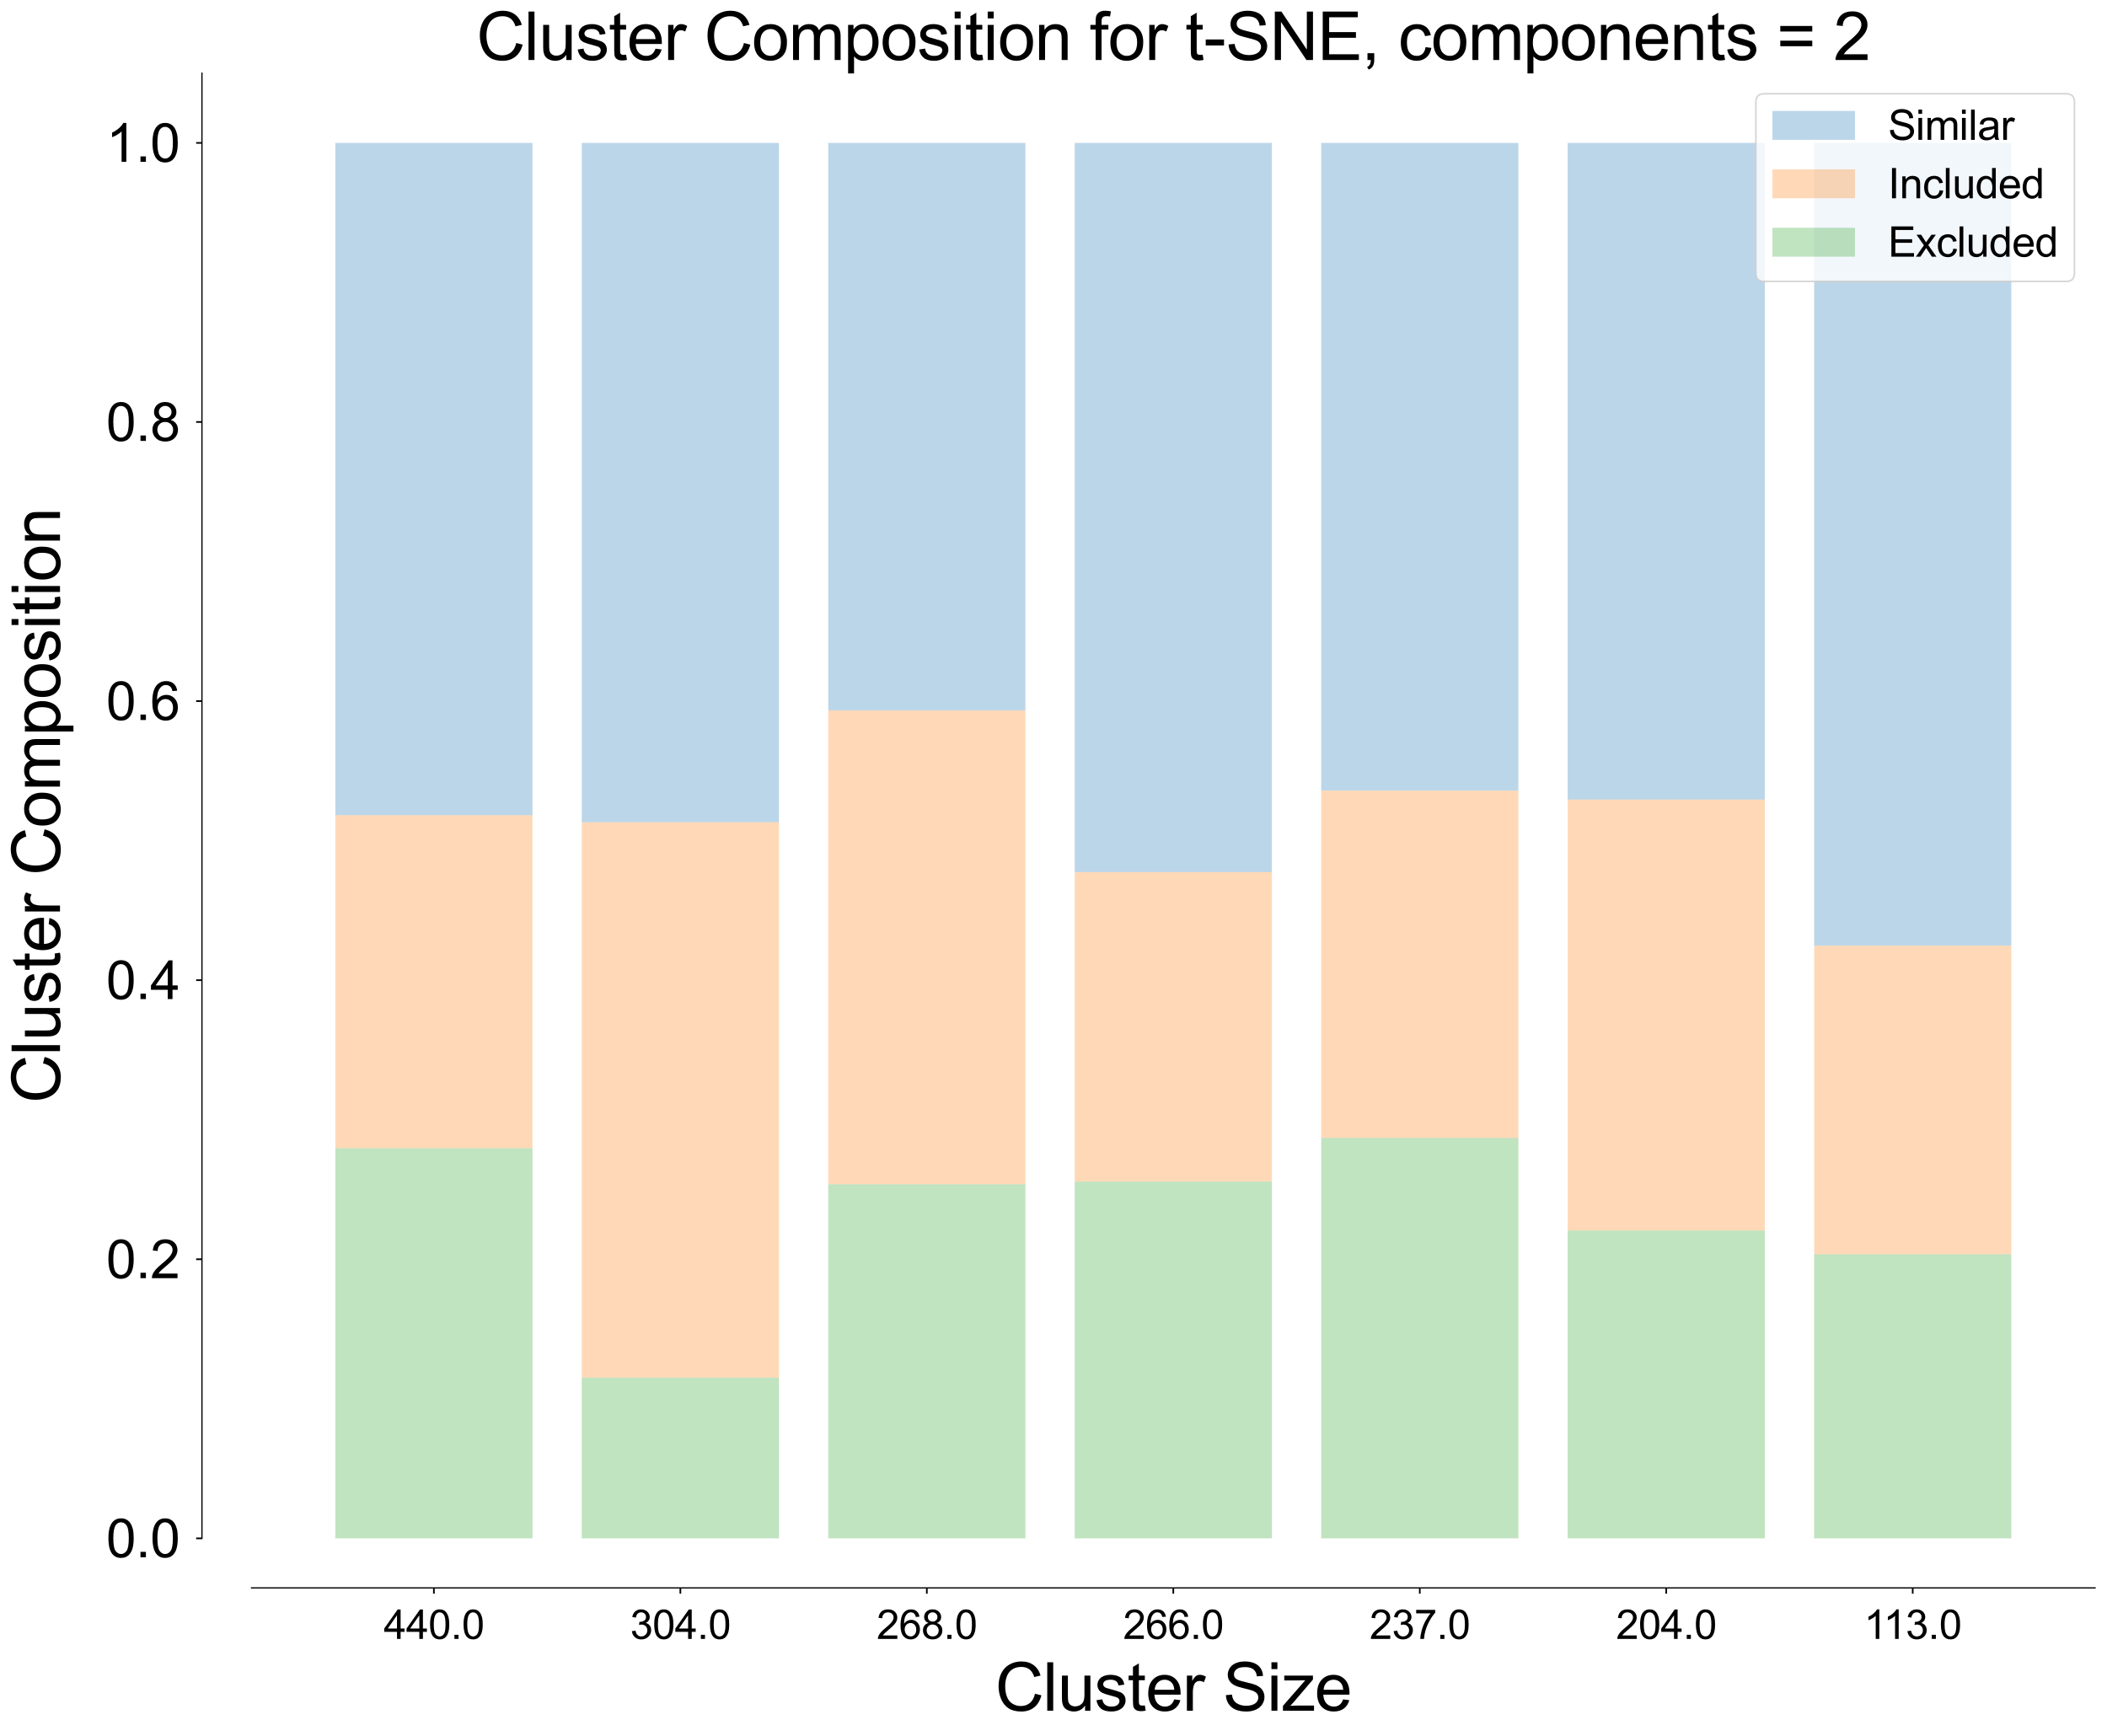 <?xml version="1.0" encoding="utf-8" standalone="no"?>
<!DOCTYPE svg PUBLIC "-//W3C//DTD SVG 1.1//EN"
  "http://www.w3.org/Graphics/SVG/1.1/DTD/svg11.dtd">
<svg xmlns:xlink="http://www.w3.org/1999/xlink" width="1275.449pt" height="1050.8pt" viewBox="0 0 1275.449 1050.8" xmlns="http://www.w3.org/2000/svg" version="1.1">
 <defs>
  <style type="text/css">*{stroke-linejoin: round; stroke-linecap: butt}</style>
 </defs>
 <g id="figure_1">
  <g id="patch_1">
   <path d="M 0 1050.8 
L 1275.449 1050.8 
L 1275.449 0 
L 0 0 
z
" style="fill: #ffffff"/>
  </g>
  <g id="axes_1">
   <g id="patch_2">
    <path d="M 152.249 931.309 
L 1268.249 931.309 
L 1268.249 44.269 
L 152.249 44.269 
z
" style="fill: #ffffff"/>
   </g>
   <g id="patch_3">
    <path d="M 202.976 493.549 
L 322.334 493.549 
L 322.334 86.509 
L 202.976 86.509 
z
" clip-path="url(#p5bec9e92bb)" style="fill: #1f77b4; opacity: 0.3"/>
   </g>
   <g id="patch_4">
    <path d="M 352.174 497.793 
L 471.532 497.793 
L 471.532 86.509 
L 352.174 86.509 
z
" clip-path="url(#p5bec9e92bb)" style="fill: #1f77b4; opacity: 0.3"/>
   </g>
   <g id="patch_5">
    <path d="M 501.372 430.103 
L 620.73 430.103 
L 620.73 86.509 
L 501.372 86.509 
z
" clip-path="url(#p5bec9e92bb)" style="fill: #1f77b4; opacity: 0.3"/>
   </g>
   <g id="patch_6">
    <path d="M 650.57 527.964 
L 769.928 527.964 
L 769.928 86.509 
L 650.57 86.509 
z
" clip-path="url(#p5bec9e92bb)" style="fill: #1f77b4; opacity: 0.3"/>
   </g>
   <g id="patch_7">
    <path d="M 799.767 478.61 
L 919.126 478.61 
L 919.126 86.509 
L 799.767 86.509 
z
" clip-path="url(#p5bec9e92bb)" style="fill: #1f77b4; opacity: 0.3"/>
   </g>
   <g id="patch_8">
    <path d="M 948.965 484.062 
L 1068.324 484.062 
L 1068.324 86.509 
L 948.965 86.509 
z
" clip-path="url(#p5bec9e92bb)" style="fill: #1f77b4; opacity: 0.3"/>
   </g>
   <g id="patch_9">
    <path d="M 1098.163 572.456 
L 1217.521 572.456 
L 1217.521 86.509 
L 1098.163 86.509 
z
" clip-path="url(#p5bec9e92bb)" style="fill: #1f77b4; opacity: 0.3"/>
   </g>
   <g id="patch_10">
    <path d="M 202.976 695.149 
L 322.334 695.149 
L 322.334 493.549 
L 202.976 493.549 
z
" clip-path="url(#p5bec9e92bb)" style="fill: #ff7f0e; opacity: 0.3"/>
   </g>
   <g id="patch_11">
    <path d="M 352.174 834.046 
L 471.532 834.046 
L 471.532 497.793 
L 352.174 497.793 
z
" clip-path="url(#p5bec9e92bb)" style="fill: #ff7f0e; opacity: 0.3"/>
   </g>
   <g id="patch_12">
    <path d="M 501.372 716.957 
L 620.73 716.957 
L 620.73 430.103 
L 501.372 430.103 
z
" clip-path="url(#p5bec9e92bb)" style="fill: #ff7f0e; opacity: 0.3"/>
   </g>
   <g id="patch_13">
    <path d="M 650.57 715.345 
L 769.928 715.345 
L 769.928 527.964 
L 650.57 527.964 
z
" clip-path="url(#p5bec9e92bb)" style="fill: #ff7f0e; opacity: 0.3"/>
   </g>
   <g id="patch_14">
    <path d="M 799.767 688.919 
L 919.126 688.919 
L 919.126 478.61 
L 799.767 478.61 
z
" clip-path="url(#p5bec9e92bb)" style="fill: #ff7f0e; opacity: 0.3"/>
   </g>
   <g id="patch_15">
    <path d="M 948.965 744.956 
L 1068.324 744.956 
L 1068.324 484.062 
L 948.965 484.062 
z
" clip-path="url(#p5bec9e92bb)" style="fill: #ff7f0e; opacity: 0.3"/>
   </g>
   <g id="patch_16">
    <path d="M 1098.163 759.358 
L 1217.521 759.358 
L 1217.521 572.456 
L 1098.163 572.456 
z
" clip-path="url(#p5bec9e92bb)" style="fill: #ff7f0e; opacity: 0.3"/>
   </g>
   <g id="patch_17">
    <path d="M 202.976 931.309 
L 322.334 931.309 
L 322.334 695.149 
L 202.976 695.149 
z
" clip-path="url(#p5bec9e92bb)" style="fill: #2ca02c; opacity: 0.3"/>
   </g>
   <g id="patch_18">
    <path d="M 352.174 931.309 
L 471.532 931.309 
L 471.532 834.046 
L 352.174 834.046 
z
" clip-path="url(#p5bec9e92bb)" style="fill: #2ca02c; opacity: 0.3"/>
   </g>
   <g id="patch_19">
    <path d="M 501.372 931.309 
L 620.73 931.309 
L 620.73 716.957 
L 501.372 716.957 
z
" clip-path="url(#p5bec9e92bb)" style="fill: #2ca02c; opacity: 0.3"/>
   </g>
   <g id="patch_20">
    <path d="M 650.57 931.309 
L 769.928 931.309 
L 769.928 715.345 
L 650.57 715.345 
z
" clip-path="url(#p5bec9e92bb)" style="fill: #2ca02c; opacity: 0.3"/>
   </g>
   <g id="patch_21">
    <path d="M 799.767 931.309 
L 919.126 931.309 
L 919.126 688.919 
L 799.767 688.919 
z
" clip-path="url(#p5bec9e92bb)" style="fill: #2ca02c; opacity: 0.3"/>
   </g>
   <g id="patch_22">
    <path d="M 948.965 931.309 
L 1068.324 931.309 
L 1068.324 744.956 
L 948.965 744.956 
z
" clip-path="url(#p5bec9e92bb)" style="fill: #2ca02c; opacity: 0.3"/>
   </g>
   <g id="patch_23">
    <path d="M 1098.163 931.309 
L 1217.521 931.309 
L 1217.521 759.358 
L 1098.163 759.358 
z
" clip-path="url(#p5bec9e92bb)" style="fill: #2ca02c; opacity: 0.3"/>
   </g>
   <g id="matplotlib.axis_1">
    <g id="xtick_1">
     <g id="line2d_1">
      <defs>
       <path id="meb8f363463" d="M 0 0 
L 0 3.5 
" style="stroke: #000000"/>
      </defs>
      <g>
       <use xlink:href="#meb8f363463" x="262.655" y="961.309" style="stroke: #000000"/>
      </g>
     </g>
     <g id="text_1">
      <!-- 440.0 -->
      <g transform="translate(232.271 992.192)scale(0.243 -0.243)">
       <defs>
        <path id="ArialMT-34" d="M 2069 0 
L 2069 1097 
L 81 1097 
L 81 1613 
L 2172 4581 
L 2631 4581 
L 2631 1613 
L 3250 1613 
L 3250 1097 
L 2631 1097 
L 2631 0 
L 2069 0 
z
M 2069 1613 
L 2069 3678 
L 634 1613 
L 2069 1613 
z
" transform="scale(0.016)"/>
        <path id="ArialMT-30" d="M 266 2259 
Q 266 3072 433 3567 
Q 600 4063 929 4331 
Q 1259 4600 1759 4600 
Q 2128 4600 2406 4451 
Q 2684 4303 2865 4023 
Q 3047 3744 3150 3342 
Q 3253 2941 3253 2259 
Q 3253 1453 3087 958 
Q 2922 463 2592 192 
Q 2263 -78 1759 -78 
Q 1097 -78 719 397 
Q 266 969 266 2259 
z
M 844 2259 
Q 844 1131 1108 757 
Q 1372 384 1759 384 
Q 2147 384 2411 759 
Q 2675 1134 2675 2259 
Q 2675 3391 2411 3762 
Q 2147 4134 1753 4134 
Q 1366 4134 1134 3806 
Q 844 3388 844 2259 
z
" transform="scale(0.016)"/>
        <path id="ArialMT-2e" d="M 581 0 
L 581 641 
L 1222 641 
L 1222 0 
L 581 0 
z
" transform="scale(0.016)"/>
       </defs>
       <use xlink:href="#ArialMT-34"/>
       <use xlink:href="#ArialMT-34" x="55.615"/>
       <use xlink:href="#ArialMT-30" x="111.23"/>
       <use xlink:href="#ArialMT-2e" x="166.846"/>
       <use xlink:href="#ArialMT-30" x="194.629"/>
      </g>
     </g>
    </g>
    <g id="xtick_2">
     <g id="line2d_2">
      <g>
       <use xlink:href="#meb8f363463" x="411.853" y="961.309" style="stroke: #000000"/>
      </g>
     </g>
     <g id="text_2">
      <!-- 304.0 -->
      <g transform="translate(381.469 992.192)scale(0.243 -0.243)">
       <defs>
        <path id="ArialMT-33" d="M 269 1209 
L 831 1284 
Q 928 806 1161 595 
Q 1394 384 1728 384 
Q 2125 384 2398 659 
Q 2672 934 2672 1341 
Q 2672 1728 2419 1979 
Q 2166 2231 1775 2231 
Q 1616 2231 1378 2169 
L 1441 2663 
Q 1497 2656 1531 2656 
Q 1891 2656 2178 2843 
Q 2466 3031 2466 3422 
Q 2466 3731 2256 3934 
Q 2047 4138 1716 4138 
Q 1388 4138 1169 3931 
Q 950 3725 888 3313 
L 325 3413 
Q 428 3978 793 4289 
Q 1159 4600 1703 4600 
Q 2078 4600 2393 4439 
Q 2709 4278 2876 4000 
Q 3044 3722 3044 3409 
Q 3044 3113 2884 2869 
Q 2725 2625 2413 2481 
Q 2819 2388 3044 2092 
Q 3269 1797 3269 1353 
Q 3269 753 2831 336 
Q 2394 -81 1725 -81 
Q 1122 -81 723 278 
Q 325 638 269 1209 
z
" transform="scale(0.016)"/>
       </defs>
       <use xlink:href="#ArialMT-33"/>
       <use xlink:href="#ArialMT-30" x="55.615"/>
       <use xlink:href="#ArialMT-34" x="111.23"/>
       <use xlink:href="#ArialMT-2e" x="166.846"/>
       <use xlink:href="#ArialMT-30" x="194.629"/>
      </g>
     </g>
    </g>
    <g id="xtick_3">
     <g id="line2d_3">
      <g>
       <use xlink:href="#meb8f363463" x="561.051" y="961.309" style="stroke: #000000"/>
      </g>
     </g>
     <g id="text_3">
      <!-- 268.0 -->
      <g transform="translate(530.667 992.192)scale(0.243 -0.243)">
       <defs>
        <path id="ArialMT-32" d="M 3222 541 
L 3222 0 
L 194 0 
Q 188 203 259 391 
Q 375 700 629 1000 
Q 884 1300 1366 1694 
Q 2113 2306 2375 2664 
Q 2638 3022 2638 3341 
Q 2638 3675 2398 3904 
Q 2159 4134 1775 4134 
Q 1369 4134 1125 3890 
Q 881 3647 878 3216 
L 300 3275 
Q 359 3922 746 4261 
Q 1134 4600 1788 4600 
Q 2447 4600 2831 4234 
Q 3216 3869 3216 3328 
Q 3216 3053 3103 2787 
Q 2991 2522 2730 2228 
Q 2469 1934 1863 1422 
Q 1356 997 1212 845 
Q 1069 694 975 541 
L 3222 541 
z
" transform="scale(0.016)"/>
        <path id="ArialMT-36" d="M 3184 3459 
L 2625 3416 
Q 2550 3747 2413 3897 
Q 2184 4138 1850 4138 
Q 1581 4138 1378 3988 
Q 1113 3794 959 3422 
Q 806 3050 800 2363 
Q 1003 2672 1297 2822 
Q 1591 2972 1913 2972 
Q 2475 2972 2870 2558 
Q 3266 2144 3266 1488 
Q 3266 1056 3080 686 
Q 2894 316 2569 119 
Q 2244 -78 1831 -78 
Q 1128 -78 684 439 
Q 241 956 241 2144 
Q 241 3472 731 4075 
Q 1159 4600 1884 4600 
Q 2425 4600 2770 4297 
Q 3116 3994 3184 3459 
z
M 888 1484 
Q 888 1194 1011 928 
Q 1134 663 1356 523 
Q 1578 384 1822 384 
Q 2178 384 2434 671 
Q 2691 959 2691 1453 
Q 2691 1928 2437 2201 
Q 2184 2475 1800 2475 
Q 1419 2475 1153 2201 
Q 888 1928 888 1484 
z
" transform="scale(0.016)"/>
        <path id="ArialMT-38" d="M 1131 2484 
Q 781 2613 612 2850 
Q 444 3088 444 3419 
Q 444 3919 803 4259 
Q 1163 4600 1759 4600 
Q 2359 4600 2725 4251 
Q 3091 3903 3091 3403 
Q 3091 3084 2923 2848 
Q 2756 2613 2416 2484 
Q 2838 2347 3058 2040 
Q 3278 1734 3278 1309 
Q 3278 722 2862 322 
Q 2447 -78 1769 -78 
Q 1091 -78 675 323 
Q 259 725 259 1325 
Q 259 1772 486 2073 
Q 713 2375 1131 2484 
z
M 1019 3438 
Q 1019 3113 1228 2906 
Q 1438 2700 1772 2700 
Q 2097 2700 2305 2904 
Q 2513 3109 2513 3406 
Q 2513 3716 2298 3927 
Q 2084 4138 1766 4138 
Q 1444 4138 1231 3931 
Q 1019 3725 1019 3438 
z
M 838 1322 
Q 838 1081 952 856 
Q 1066 631 1291 507 
Q 1516 384 1775 384 
Q 2178 384 2440 643 
Q 2703 903 2703 1303 
Q 2703 1709 2433 1975 
Q 2163 2241 1756 2241 
Q 1359 2241 1098 1978 
Q 838 1716 838 1322 
z
" transform="scale(0.016)"/>
       </defs>
       <use xlink:href="#ArialMT-32"/>
       <use xlink:href="#ArialMT-36" x="55.615"/>
       <use xlink:href="#ArialMT-38" x="111.23"/>
       <use xlink:href="#ArialMT-2e" x="166.846"/>
       <use xlink:href="#ArialMT-30" x="194.629"/>
      </g>
     </g>
    </g>
    <g id="xtick_4">
     <g id="line2d_4">
      <g>
       <use xlink:href="#meb8f363463" x="710.249" y="961.309" style="stroke: #000000"/>
      </g>
     </g>
     <g id="text_4">
      <!-- 266.0 -->
      <g transform="translate(679.865 992.192)scale(0.243 -0.243)">
       <use xlink:href="#ArialMT-32"/>
       <use xlink:href="#ArialMT-36" x="55.615"/>
       <use xlink:href="#ArialMT-36" x="111.23"/>
       <use xlink:href="#ArialMT-2e" x="166.846"/>
       <use xlink:href="#ArialMT-30" x="194.629"/>
      </g>
     </g>
    </g>
    <g id="xtick_5">
     <g id="line2d_5">
      <g>
       <use xlink:href="#meb8f363463" x="859.447" y="961.309" style="stroke: #000000"/>
      </g>
     </g>
     <g id="text_5">
      <!-- 237.0 -->
      <g transform="translate(829.063 992.192)scale(0.243 -0.243)">
       <defs>
        <path id="ArialMT-37" d="M 303 3981 
L 303 4522 
L 3269 4522 
L 3269 4084 
Q 2831 3619 2401 2847 
Q 1972 2075 1738 1259 
Q 1569 684 1522 0 
L 944 0 
Q 953 541 1156 1306 
Q 1359 2072 1739 2783 
Q 2119 3494 2547 3981 
L 303 3981 
z
" transform="scale(0.016)"/>
       </defs>
       <use xlink:href="#ArialMT-32"/>
       <use xlink:href="#ArialMT-33" x="55.615"/>
       <use xlink:href="#ArialMT-37" x="111.23"/>
       <use xlink:href="#ArialMT-2e" x="166.846"/>
       <use xlink:href="#ArialMT-30" x="194.629"/>
      </g>
     </g>
    </g>
    <g id="xtick_6">
     <g id="line2d_6">
      <g>
       <use xlink:href="#meb8f363463" x="1008.644" y="961.309" style="stroke: #000000"/>
      </g>
     </g>
     <g id="text_6">
      <!-- 204.0 -->
      <g transform="translate(978.261 992.192)scale(0.243 -0.243)">
       <use xlink:href="#ArialMT-32"/>
       <use xlink:href="#ArialMT-30" x="55.615"/>
       <use xlink:href="#ArialMT-34" x="111.23"/>
       <use xlink:href="#ArialMT-2e" x="166.846"/>
       <use xlink:href="#ArialMT-30" x="194.629"/>
      </g>
     </g>
    </g>
    <g id="xtick_7">
     <g id="line2d_7">
      <g>
       <use xlink:href="#meb8f363463" x="1157.842" y="961.309" style="stroke: #000000"/>
      </g>
     </g>
     <g id="text_7">
      <!-- 113.0 -->
      <g transform="translate(1128.354 992.192)scale(0.243 -0.243)">
       <defs>
        <path id="ArialMT-31" d="M 2384 0 
L 1822 0 
L 1822 3584 
Q 1619 3391 1289 3197 
Q 959 3003 697 2906 
L 697 3450 
Q 1169 3672 1522 3987 
Q 1875 4303 2022 4600 
L 2384 4600 
L 2384 0 
z
" transform="scale(0.016)"/>
       </defs>
       <use xlink:href="#ArialMT-31"/>
       <use xlink:href="#ArialMT-31" x="48.24"/>
       <use xlink:href="#ArialMT-33" x="103.855"/>
       <use xlink:href="#ArialMT-2e" x="159.471"/>
       <use xlink:href="#ArialMT-30" x="187.254"/>
      </g>
     </g>
    </g>
    <g id="text_8">
     <!-- Cluster Size -->
     <g transform="translate(602.439 1035.65)scale(0.4 -0.4)">
      <defs>
       <path id="ArialMT-43" d="M 3763 1606 
L 4369 1453 
Q 4178 706 3683 314 
Q 3188 -78 2472 -78 
Q 1731 -78 1267 223 
Q 803 525 561 1097 
Q 319 1669 319 2325 
Q 319 3041 592 3573 
Q 866 4106 1370 4382 
Q 1875 4659 2481 4659 
Q 3169 4659 3637 4309 
Q 4106 3959 4291 3325 
L 3694 3184 
Q 3534 3684 3231 3912 
Q 2928 4141 2469 4141 
Q 1941 4141 1586 3887 
Q 1231 3634 1087 3207 
Q 944 2781 944 2328 
Q 944 1744 1114 1308 
Q 1284 872 1643 656 
Q 2003 441 2422 441 
Q 2931 441 3284 734 
Q 3638 1028 3763 1606 
z
" transform="scale(0.016)"/>
       <path id="ArialMT-6c" d="M 409 0 
L 409 4581 
L 972 4581 
L 972 0 
L 409 0 
z
" transform="scale(0.016)"/>
       <path id="ArialMT-75" d="M 2597 0 
L 2597 488 
Q 2209 -75 1544 -75 
Q 1250 -75 995 37 
Q 741 150 617 320 
Q 494 491 444 738 
Q 409 903 409 1263 
L 409 3319 
L 972 3319 
L 972 1478 
Q 972 1038 1006 884 
Q 1059 663 1231 536 
Q 1403 409 1656 409 
Q 1909 409 2131 539 
Q 2353 669 2445 892 
Q 2538 1116 2538 1541 
L 2538 3319 
L 3100 3319 
L 3100 0 
L 2597 0 
z
" transform="scale(0.016)"/>
       <path id="ArialMT-73" d="M 197 991 
L 753 1078 
Q 800 744 1014 566 
Q 1228 388 1613 388 
Q 2000 388 2187 545 
Q 2375 703 2375 916 
Q 2375 1106 2209 1216 
Q 2094 1291 1634 1406 
Q 1016 1563 777 1677 
Q 538 1791 414 1992 
Q 291 2194 291 2438 
Q 291 2659 392 2848 
Q 494 3038 669 3163 
Q 800 3259 1026 3326 
Q 1253 3394 1513 3394 
Q 1903 3394 2198 3281 
Q 2494 3169 2634 2976 
Q 2775 2784 2828 2463 
L 2278 2388 
Q 2241 2644 2061 2787 
Q 1881 2931 1553 2931 
Q 1166 2931 1000 2803 
Q 834 2675 834 2503 
Q 834 2394 903 2306 
Q 972 2216 1119 2156 
Q 1203 2125 1616 2013 
Q 2213 1853 2448 1751 
Q 2684 1650 2818 1456 
Q 2953 1263 2953 975 
Q 2953 694 2789 445 
Q 2625 197 2315 61 
Q 2006 -75 1616 -75 
Q 969 -75 630 194 
Q 291 463 197 991 
z
" transform="scale(0.016)"/>
       <path id="ArialMT-74" d="M 1650 503 
L 1731 6 
Q 1494 -44 1306 -44 
Q 1000 -44 831 53 
Q 663 150 594 308 
Q 525 466 525 972 
L 525 2881 
L 113 2881 
L 113 3319 
L 525 3319 
L 525 4141 
L 1084 4478 
L 1084 3319 
L 1650 3319 
L 1650 2881 
L 1084 2881 
L 1084 941 
Q 1084 700 1114 631 
Q 1144 563 1211 522 
Q 1278 481 1403 481 
Q 1497 481 1650 503 
z
" transform="scale(0.016)"/>
       <path id="ArialMT-65" d="M 2694 1069 
L 3275 997 
Q 3138 488 2766 206 
Q 2394 -75 1816 -75 
Q 1088 -75 661 373 
Q 234 822 234 1631 
Q 234 2469 665 2931 
Q 1097 3394 1784 3394 
Q 2450 3394 2872 2941 
Q 3294 2488 3294 1666 
Q 3294 1616 3291 1516 
L 816 1516 
Q 847 969 1125 678 
Q 1403 388 1819 388 
Q 2128 388 2347 550 
Q 2566 713 2694 1069 
z
M 847 1978 
L 2700 1978 
Q 2663 2397 2488 2606 
Q 2219 2931 1791 2931 
Q 1403 2931 1139 2672 
Q 875 2413 847 1978 
z
" transform="scale(0.016)"/>
       <path id="ArialMT-72" d="M 416 0 
L 416 3319 
L 922 3319 
L 922 2816 
Q 1116 3169 1280 3281 
Q 1444 3394 1641 3394 
Q 1925 3394 2219 3213 
L 2025 2691 
Q 1819 2813 1613 2813 
Q 1428 2813 1281 2702 
Q 1134 2591 1072 2394 
Q 978 2094 978 1738 
L 978 0 
L 416 0 
z
" transform="scale(0.016)"/>
       <path id="ArialMT-20" transform="scale(0.016)"/>
       <path id="ArialMT-53" d="M 288 1472 
L 859 1522 
Q 900 1178 1048 958 
Q 1197 738 1509 602 
Q 1822 466 2213 466 
Q 2559 466 2825 569 
Q 3091 672 3220 851 
Q 3350 1031 3350 1244 
Q 3350 1459 3225 1620 
Q 3100 1781 2813 1891 
Q 2628 1963 1997 2114 
Q 1366 2266 1113 2400 
Q 784 2572 623 2826 
Q 463 3081 463 3397 
Q 463 3744 659 4045 
Q 856 4347 1234 4503 
Q 1613 4659 2075 4659 
Q 2584 4659 2973 4495 
Q 3363 4331 3572 4012 
Q 3781 3694 3797 3291 
L 3216 3247 
Q 3169 3681 2898 3903 
Q 2628 4125 2100 4125 
Q 1550 4125 1298 3923 
Q 1047 3722 1047 3438 
Q 1047 3191 1225 3031 
Q 1400 2872 2139 2705 
Q 2878 2538 3153 2413 
Q 3553 2228 3743 1945 
Q 3934 1663 3934 1294 
Q 3934 928 3725 604 
Q 3516 281 3123 101 
Q 2731 -78 2241 -78 
Q 1619 -78 1198 103 
Q 778 284 539 648 
Q 300 1013 288 1472 
z
" transform="scale(0.016)"/>
       <path id="ArialMT-69" d="M 425 3934 
L 425 4581 
L 988 4581 
L 988 3934 
L 425 3934 
z
M 425 0 
L 425 3319 
L 988 3319 
L 988 0 
L 425 0 
z
" transform="scale(0.016)"/>
       <path id="ArialMT-7a" d="M 125 0 
L 125 456 
L 2238 2881 
Q 1878 2863 1603 2863 
L 250 2863 
L 250 3319 
L 2963 3319 
L 2963 2947 
L 1166 841 
L 819 456 
Q 1197 484 1528 484 
L 3063 484 
L 3063 0 
L 125 0 
z
" transform="scale(0.016)"/>
      </defs>
      <use xlink:href="#ArialMT-43"/>
      <use xlink:href="#ArialMT-6c" x="72.217"/>
      <use xlink:href="#ArialMT-75" x="94.434"/>
      <use xlink:href="#ArialMT-73" x="150.049"/>
      <use xlink:href="#ArialMT-74" x="200.049"/>
      <use xlink:href="#ArialMT-65" x="227.832"/>
      <use xlink:href="#ArialMT-72" x="283.447"/>
      <use xlink:href="#ArialMT-20" x="316.748"/>
      <use xlink:href="#ArialMT-53" x="344.531"/>
      <use xlink:href="#ArialMT-69" x="411.23"/>
      <use xlink:href="#ArialMT-7a" x="433.447"/>
      <use xlink:href="#ArialMT-65" x="483.447"/>
     </g>
    </g>
   </g>
   <g id="matplotlib.axis_2">
    <g id="ytick_1">
     <g id="line2d_8">
      <defs>
       <path id="mdbbdca24ed" d="M 0 0 
L -3.5 0 
" style="stroke: #000000"/>
      </defs>
      <g>
       <use xlink:href="#mdbbdca24ed" x="122.249" y="931.309" style="stroke: #000000"/>
      </g>
     </g>
     <g id="text_9">
      <!-- 0.0 -->
      <g transform="translate(64.269 942.761)scale(0.32 -0.32)">
       <use xlink:href="#ArialMT-30"/>
       <use xlink:href="#ArialMT-2e" x="55.615"/>
       <use xlink:href="#ArialMT-30" x="83.398"/>
      </g>
     </g>
    </g>
    <g id="ytick_2">
     <g id="line2d_9">
      <g>
       <use xlink:href="#mdbbdca24ed" x="122.249" y="762.349" style="stroke: #000000"/>
      </g>
     </g>
     <g id="text_10">
      <!-- 0.2 -->
      <g transform="translate(64.269 773.801)scale(0.32 -0.32)">
       <use xlink:href="#ArialMT-30"/>
       <use xlink:href="#ArialMT-2e" x="55.615"/>
       <use xlink:href="#ArialMT-32" x="83.398"/>
      </g>
     </g>
    </g>
    <g id="ytick_3">
     <g id="line2d_10">
      <g>
       <use xlink:href="#mdbbdca24ed" x="122.249" y="593.389" style="stroke: #000000"/>
      </g>
     </g>
     <g id="text_11">
      <!-- 0.4 -->
      <g transform="translate(64.269 604.841)scale(0.32 -0.32)">
       <use xlink:href="#ArialMT-30"/>
       <use xlink:href="#ArialMT-2e" x="55.615"/>
       <use xlink:href="#ArialMT-34" x="83.398"/>
      </g>
     </g>
    </g>
    <g id="ytick_4">
     <g id="line2d_11">
      <g>
       <use xlink:href="#mdbbdca24ed" x="122.249" y="424.429" style="stroke: #000000"/>
      </g>
     </g>
     <g id="text_12">
      <!-- 0.6 -->
      <g transform="translate(64.269 435.881)scale(0.32 -0.32)">
       <use xlink:href="#ArialMT-30"/>
       <use xlink:href="#ArialMT-2e" x="55.615"/>
       <use xlink:href="#ArialMT-36" x="83.398"/>
      </g>
     </g>
    </g>
    <g id="ytick_5">
     <g id="line2d_12">
      <g>
       <use xlink:href="#mdbbdca24ed" x="122.249" y="255.469" style="stroke: #000000"/>
      </g>
     </g>
     <g id="text_13">
      <!-- 0.8 -->
      <g transform="translate(64.269 266.921)scale(0.32 -0.32)">
       <use xlink:href="#ArialMT-30"/>
       <use xlink:href="#ArialMT-2e" x="55.615"/>
       <use xlink:href="#ArialMT-38" x="83.398"/>
      </g>
     </g>
    </g>
    <g id="ytick_6">
     <g id="line2d_13">
      <g>
       <use xlink:href="#mdbbdca24ed" x="122.249" y="86.509" style="stroke: #000000"/>
      </g>
     </g>
     <g id="text_14">
      <!-- 1.0 -->
      <g transform="translate(64.269 97.961)scale(0.32 -0.32)">
       <use xlink:href="#ArialMT-31"/>
       <use xlink:href="#ArialMT-2e" x="55.615"/>
       <use xlink:href="#ArialMT-30" x="83.398"/>
      </g>
     </g>
    </g>
    <g id="text_15">
     <!-- Cluster Composition -->
     <g transform="translate(36.319 667.848)rotate(-90)scale(0.4 -0.4)">
      <defs>
       <path id="ArialMT-6f" d="M 213 1659 
Q 213 2581 725 3025 
Q 1153 3394 1769 3394 
Q 2453 3394 2887 2945 
Q 3322 2497 3322 1706 
Q 3322 1066 3130 698 
Q 2938 331 2570 128 
Q 2203 -75 1769 -75 
Q 1072 -75 642 372 
Q 213 819 213 1659 
z
M 791 1659 
Q 791 1022 1069 705 
Q 1347 388 1769 388 
Q 2188 388 2466 706 
Q 2744 1025 2744 1678 
Q 2744 2294 2464 2611 
Q 2184 2928 1769 2928 
Q 1347 2928 1069 2612 
Q 791 2297 791 1659 
z
" transform="scale(0.016)"/>
       <path id="ArialMT-6d" d="M 422 0 
L 422 3319 
L 925 3319 
L 925 2853 
Q 1081 3097 1340 3245 
Q 1600 3394 1931 3394 
Q 2300 3394 2536 3241 
Q 2772 3088 2869 2813 
Q 3263 3394 3894 3394 
Q 4388 3394 4653 3120 
Q 4919 2847 4919 2278 
L 4919 0 
L 4359 0 
L 4359 2091 
Q 4359 2428 4304 2576 
Q 4250 2725 4106 2815 
Q 3963 2906 3769 2906 
Q 3419 2906 3187 2673 
Q 2956 2441 2956 1928 
L 2956 0 
L 2394 0 
L 2394 2156 
Q 2394 2531 2256 2718 
Q 2119 2906 1806 2906 
Q 1569 2906 1367 2781 
Q 1166 2656 1075 2415 
Q 984 2175 984 1722 
L 984 0 
L 422 0 
z
" transform="scale(0.016)"/>
       <path id="ArialMT-70" d="M 422 -1272 
L 422 3319 
L 934 3319 
L 934 2888 
Q 1116 3141 1344 3267 
Q 1572 3394 1897 3394 
Q 2322 3394 2647 3175 
Q 2972 2956 3137 2557 
Q 3303 2159 3303 1684 
Q 3303 1175 3120 767 
Q 2938 359 2589 142 
Q 2241 -75 1856 -75 
Q 1575 -75 1351 44 
Q 1128 163 984 344 
L 984 -1272 
L 422 -1272 
z
M 931 1641 
Q 931 1000 1190 694 
Q 1450 388 1819 388 
Q 2194 388 2461 705 
Q 2728 1022 2728 1688 
Q 2728 2322 2467 2637 
Q 2206 2953 1844 2953 
Q 1484 2953 1207 2617 
Q 931 2281 931 1641 
z
" transform="scale(0.016)"/>
       <path id="ArialMT-6e" d="M 422 0 
L 422 3319 
L 928 3319 
L 928 2847 
Q 1294 3394 1984 3394 
Q 2284 3394 2536 3286 
Q 2788 3178 2913 3003 
Q 3038 2828 3088 2588 
Q 3119 2431 3119 2041 
L 3119 0 
L 2556 0 
L 2556 2019 
Q 2556 2363 2490 2533 
Q 2425 2703 2258 2804 
Q 2091 2906 1866 2906 
Q 1506 2906 1245 2678 
Q 984 2450 984 1813 
L 984 0 
L 422 0 
z
" transform="scale(0.016)"/>
      </defs>
      <use xlink:href="#ArialMT-43"/>
      <use xlink:href="#ArialMT-6c" x="72.217"/>
      <use xlink:href="#ArialMT-75" x="94.434"/>
      <use xlink:href="#ArialMT-73" x="150.049"/>
      <use xlink:href="#ArialMT-74" x="200.049"/>
      <use xlink:href="#ArialMT-65" x="227.832"/>
      <use xlink:href="#ArialMT-72" x="283.447"/>
      <use xlink:href="#ArialMT-20" x="316.748"/>
      <use xlink:href="#ArialMT-43" x="344.531"/>
      <use xlink:href="#ArialMT-6f" x="416.748"/>
      <use xlink:href="#ArialMT-6d" x="472.363"/>
      <use xlink:href="#ArialMT-70" x="555.664"/>
      <use xlink:href="#ArialMT-6f" x="611.279"/>
      <use xlink:href="#ArialMT-73" x="666.895"/>
      <use xlink:href="#ArialMT-69" x="716.895"/>
      <use xlink:href="#ArialMT-74" x="739.111"/>
      <use xlink:href="#ArialMT-69" x="766.895"/>
      <use xlink:href="#ArialMT-6f" x="789.111"/>
      <use xlink:href="#ArialMT-6e" x="844.727"/>
     </g>
    </g>
   </g>
   <g id="patch_24">
    <path d="M 122.249 931.309 
L 122.249 44.269 
" style="fill: none; stroke: #000000; stroke-width: 0.75; stroke-linejoin: miter; stroke-linecap: square"/>
   </g>
   <g id="patch_25">
    <path d="M 152.249 961.309 
L 1268.249 961.309 
" style="fill: none; stroke: #000000; stroke-width: 0.75; stroke-linejoin: miter; stroke-linecap: square"/>
   </g>
   <g id="text_16">
    <!-- Cluster Composition for t-SNE, components = 2 -->
    <g transform="translate(288.424 36.319)scale(0.4 -0.4)">
     <defs>
      <path id="ArialMT-66" d="M 556 0 
L 556 2881 
L 59 2881 
L 59 3319 
L 556 3319 
L 556 3672 
Q 556 4006 616 4169 
Q 697 4388 901 4523 
Q 1106 4659 1475 4659 
Q 1713 4659 2000 4603 
L 1916 4113 
Q 1741 4144 1584 4144 
Q 1328 4144 1222 4034 
Q 1116 3925 1116 3625 
L 1116 3319 
L 1763 3319 
L 1763 2881 
L 1116 2881 
L 1116 0 
L 556 0 
z
" transform="scale(0.016)"/>
      <path id="ArialMT-2d" d="M 203 1375 
L 203 1941 
L 1931 1941 
L 1931 1375 
L 203 1375 
z
" transform="scale(0.016)"/>
      <path id="ArialMT-4e" d="M 488 0 
L 488 4581 
L 1109 4581 
L 3516 984 
L 3516 4581 
L 4097 4581 
L 4097 0 
L 3475 0 
L 1069 3600 
L 1069 0 
L 488 0 
z
" transform="scale(0.016)"/>
      <path id="ArialMT-45" d="M 506 0 
L 506 4581 
L 3819 4581 
L 3819 4041 
L 1113 4041 
L 1113 2638 
L 3647 2638 
L 3647 2100 
L 1113 2100 
L 1113 541 
L 3925 541 
L 3925 0 
L 506 0 
z
" transform="scale(0.016)"/>
      <path id="ArialMT-2c" d="M 569 0 
L 569 641 
L 1209 641 
L 1209 0 
Q 1209 -353 1084 -570 
Q 959 -788 688 -906 
L 531 -666 
Q 709 -588 793 -436 
Q 878 -284 888 0 
L 569 0 
z
" transform="scale(0.016)"/>
      <path id="ArialMT-63" d="M 2588 1216 
L 3141 1144 
Q 3050 572 2676 248 
Q 2303 -75 1759 -75 
Q 1078 -75 664 370 
Q 250 816 250 1647 
Q 250 2184 428 2587 
Q 606 2991 970 3192 
Q 1334 3394 1763 3394 
Q 2303 3394 2647 3120 
Q 2991 2847 3088 2344 
L 2541 2259 
Q 2463 2594 2264 2762 
Q 2066 2931 1784 2931 
Q 1359 2931 1093 2626 
Q 828 2322 828 1663 
Q 828 994 1084 691 
Q 1341 388 1753 388 
Q 2084 388 2306 591 
Q 2528 794 2588 1216 
z
" transform="scale(0.016)"/>
      <path id="ArialMT-3d" d="M 3381 2694 
L 356 2694 
L 356 3219 
L 3381 3219 
L 3381 2694 
z
M 3381 1303 
L 356 1303 
L 356 1828 
L 3381 1828 
L 3381 1303 
z
" transform="scale(0.016)"/>
     </defs>
     <use xlink:href="#ArialMT-43"/>
     <use xlink:href="#ArialMT-6c" x="72.217"/>
     <use xlink:href="#ArialMT-75" x="94.434"/>
     <use xlink:href="#ArialMT-73" x="150.049"/>
     <use xlink:href="#ArialMT-74" x="200.049"/>
     <use xlink:href="#ArialMT-65" x="227.832"/>
     <use xlink:href="#ArialMT-72" x="283.447"/>
     <use xlink:href="#ArialMT-20" x="316.748"/>
     <use xlink:href="#ArialMT-43" x="344.531"/>
     <use xlink:href="#ArialMT-6f" x="416.748"/>
     <use xlink:href="#ArialMT-6d" x="472.363"/>
     <use xlink:href="#ArialMT-70" x="555.664"/>
     <use xlink:href="#ArialMT-6f" x="611.279"/>
     <use xlink:href="#ArialMT-73" x="666.895"/>
     <use xlink:href="#ArialMT-69" x="716.895"/>
     <use xlink:href="#ArialMT-74" x="739.111"/>
     <use xlink:href="#ArialMT-69" x="766.895"/>
     <use xlink:href="#ArialMT-6f" x="789.111"/>
     <use xlink:href="#ArialMT-6e" x="844.727"/>
     <use xlink:href="#ArialMT-20" x="900.342"/>
     <use xlink:href="#ArialMT-66" x="928.125"/>
     <use xlink:href="#ArialMT-6f" x="955.908"/>
     <use xlink:href="#ArialMT-72" x="1011.523"/>
     <use xlink:href="#ArialMT-20" x="1044.824"/>
     <use xlink:href="#ArialMT-74" x="1072.607"/>
     <use xlink:href="#ArialMT-2d" x="1100.391"/>
     <use xlink:href="#ArialMT-53" x="1133.691"/>
     <use xlink:href="#ArialMT-4e" x="1200.391"/>
     <use xlink:href="#ArialMT-45" x="1272.607"/>
     <use xlink:href="#ArialMT-2c" x="1339.307"/>
     <use xlink:href="#ArialMT-20" x="1367.09"/>
     <use xlink:href="#ArialMT-63" x="1394.873"/>
     <use xlink:href="#ArialMT-6f" x="1444.873"/>
     <use xlink:href="#ArialMT-6d" x="1500.488"/>
     <use xlink:href="#ArialMT-70" x="1583.789"/>
     <use xlink:href="#ArialMT-6f" x="1639.404"/>
     <use xlink:href="#ArialMT-6e" x="1695.02"/>
     <use xlink:href="#ArialMT-65" x="1750.635"/>
     <use xlink:href="#ArialMT-6e" x="1806.25"/>
     <use xlink:href="#ArialMT-74" x="1861.865"/>
     <use xlink:href="#ArialMT-73" x="1889.648"/>
     <use xlink:href="#ArialMT-20" x="1939.648"/>
     <use xlink:href="#ArialMT-3d" x="1967.432"/>
     <use xlink:href="#ArialMT-20" x="2025.83"/>
     <use xlink:href="#ArialMT-32" x="2053.613"/>
    </g>
   </g>
   <g id="legend_1">
    <g id="patch_26">
     <path d="M 1067.909 170.359 
L 1250.749 170.359 
Q 1255.749 170.359 1255.749 165.359 
L 1255.749 61.769 
Q 1255.749 56.769 1250.749 56.769 
L 1067.909 56.769 
Q 1062.909 56.769 1062.909 61.769 
L 1062.909 165.359 
Q 1062.909 170.359 1067.909 170.359 
z
" style="fill: #ffffff; opacity: 0.8; stroke: #cccccc; stroke-linejoin: miter"/>
    </g>
    <g id="patch_27">
     <path d="M 1072.909 84.663 
L 1122.909 84.663 
L 1122.909 67.163 
L 1072.909 67.163 
z
" style="fill: #1f77b4; opacity: 0.3"/>
    </g>
    <g id="text_17">
     <!-- Similar -->
     <g transform="translate(1142.909 84.663)scale(0.25 -0.25)">
      <defs>
       <path id="ArialMT-61" d="M 2588 409 
Q 2275 144 1986 34 
Q 1697 -75 1366 -75 
Q 819 -75 525 192 
Q 231 459 231 875 
Q 231 1119 342 1320 
Q 453 1522 633 1644 
Q 813 1766 1038 1828 
Q 1203 1872 1538 1913 
Q 2219 1994 2541 2106 
Q 2544 2222 2544 2253 
Q 2544 2597 2384 2738 
Q 2169 2928 1744 2928 
Q 1347 2928 1158 2789 
Q 969 2650 878 2297 
L 328 2372 
Q 403 2725 575 2942 
Q 747 3159 1072 3276 
Q 1397 3394 1825 3394 
Q 2250 3394 2515 3294 
Q 2781 3194 2906 3042 
Q 3031 2891 3081 2659 
Q 3109 2516 3109 2141 
L 3109 1391 
Q 3109 606 3145 398 
Q 3181 191 3288 0 
L 2700 0 
Q 2613 175 2588 409 
z
M 2541 1666 
Q 2234 1541 1622 1453 
Q 1275 1403 1131 1340 
Q 988 1278 909 1158 
Q 831 1038 831 891 
Q 831 666 1001 516 
Q 1172 366 1500 366 
Q 1825 366 2078 508 
Q 2331 650 2450 897 
Q 2541 1088 2541 1459 
L 2541 1666 
z
" transform="scale(0.016)"/>
      </defs>
      <use xlink:href="#ArialMT-53"/>
      <use xlink:href="#ArialMT-69" x="66.699"/>
      <use xlink:href="#ArialMT-6d" x="88.916"/>
      <use xlink:href="#ArialMT-69" x="172.217"/>
      <use xlink:href="#ArialMT-6c" x="194.434"/>
      <use xlink:href="#ArialMT-61" x="216.65"/>
      <use xlink:href="#ArialMT-72" x="272.266"/>
     </g>
    </g>
    <g id="patch_28">
     <path d="M 1072.909 120.027 
L 1122.909 120.027 
L 1122.909 102.527 
L 1072.909 102.527 
z
" style="fill: #ff7f0e; opacity: 0.3"/>
    </g>
    <g id="text_18">
     <!-- Included -->
     <g transform="translate(1142.909 120.027)scale(0.25 -0.25)">
      <defs>
       <path id="ArialMT-49" d="M 597 0 
L 597 4581 
L 1203 4581 
L 1203 0 
L 597 0 
z
" transform="scale(0.016)"/>
       <path id="ArialMT-64" d="M 2575 0 
L 2575 419 
Q 2259 -75 1647 -75 
Q 1250 -75 917 144 
Q 584 363 401 755 
Q 219 1147 219 1656 
Q 219 2153 384 2558 
Q 550 2963 881 3178 
Q 1213 3394 1622 3394 
Q 1922 3394 2156 3267 
Q 2391 3141 2538 2938 
L 2538 4581 
L 3097 4581 
L 3097 0 
L 2575 0 
z
M 797 1656 
Q 797 1019 1065 703 
Q 1334 388 1700 388 
Q 2069 388 2326 689 
Q 2584 991 2584 1609 
Q 2584 2291 2321 2609 
Q 2059 2928 1675 2928 
Q 1300 2928 1048 2622 
Q 797 2316 797 1656 
z
" transform="scale(0.016)"/>
      </defs>
      <use xlink:href="#ArialMT-49"/>
      <use xlink:href="#ArialMT-6e" x="27.783"/>
      <use xlink:href="#ArialMT-63" x="83.398"/>
      <use xlink:href="#ArialMT-6c" x="133.398"/>
      <use xlink:href="#ArialMT-75" x="155.615"/>
      <use xlink:href="#ArialMT-64" x="211.23"/>
      <use xlink:href="#ArialMT-65" x="266.846"/>
      <use xlink:href="#ArialMT-64" x="322.461"/>
     </g>
    </g>
    <g id="patch_29">
     <path d="M 1072.909 155.39 
L 1122.909 155.39 
L 1122.909 137.89 
L 1072.909 137.89 
z
" style="fill: #2ca02c; opacity: 0.3"/>
    </g>
    <g id="text_19">
     <!-- Excluded -->
     <g transform="translate(1142.909 155.39)scale(0.25 -0.25)">
      <defs>
       <path id="ArialMT-78" d="M 47 0 
L 1259 1725 
L 138 3319 
L 841 3319 
L 1350 2541 
Q 1494 2319 1581 2169 
Q 1719 2375 1834 2534 
L 2394 3319 
L 3066 3319 
L 1919 1756 
L 3153 0 
L 2463 0 
L 1781 1031 
L 1600 1309 
L 728 0 
L 47 0 
z
" transform="scale(0.016)"/>
      </defs>
      <use xlink:href="#ArialMT-45"/>
      <use xlink:href="#ArialMT-78" x="66.699"/>
      <use xlink:href="#ArialMT-63" x="116.699"/>
      <use xlink:href="#ArialMT-6c" x="166.699"/>
      <use xlink:href="#ArialMT-75" x="188.916"/>
      <use xlink:href="#ArialMT-64" x="244.531"/>
      <use xlink:href="#ArialMT-65" x="300.146"/>
      <use xlink:href="#ArialMT-64" x="355.762"/>
     </g>
    </g>
   </g>
  </g>
 </g>
 <defs>
  <clipPath id="p5bec9e92bb">
   <rect x="152.249" y="44.269" width="1116" height="887.04"/>
  </clipPath>
 </defs>
</svg>

